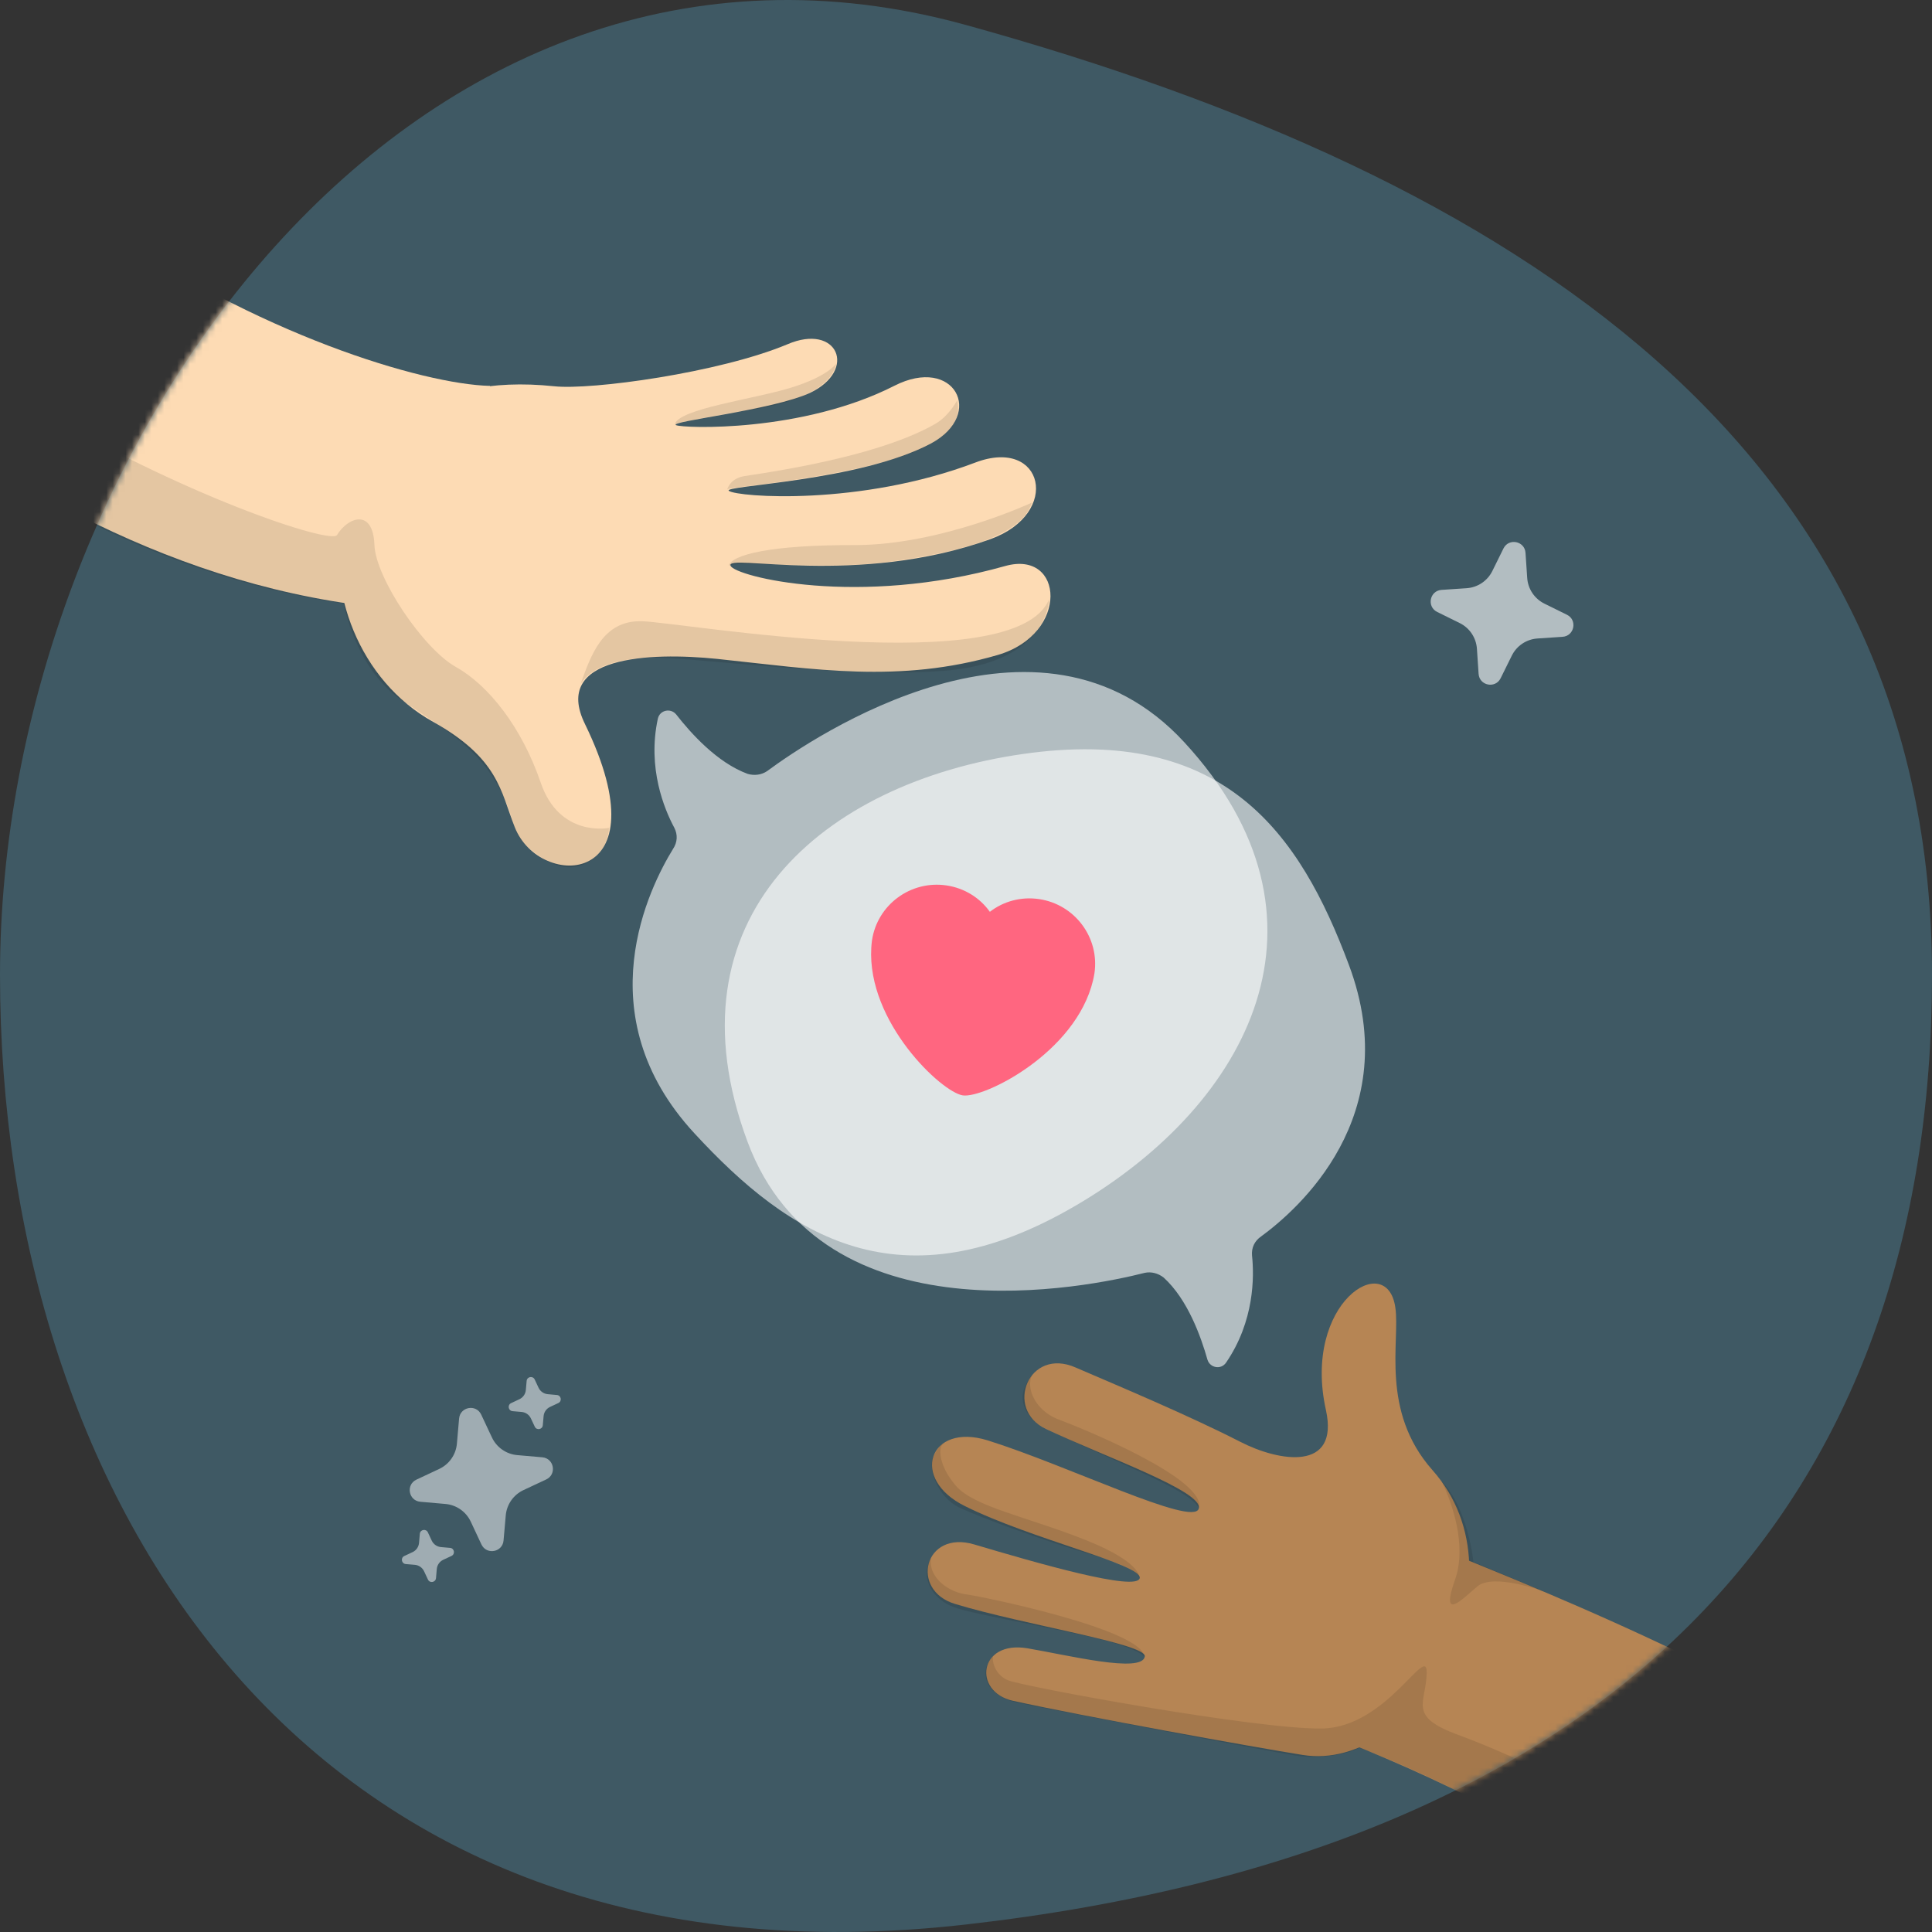 <svg width="300" height="300" viewBox="0 0 300 300" fill="none" xmlns="http://www.w3.org/2000/svg">
<rect x="0" y="0" width="300" height="300" fill="#333333" stroke="none"/>
<path opacity="0.3" d="M0 151.358C0 232.807 47.626 310.489 150 298.835C252.374 287.18 300 232.807 300 151.358C300 69.909 235.905 27.639 150 3.881C64.095 -19.877 0 69.909 0 151.358Z" fill="#5CB1D6"/>
<mask id="mask0_236_7020" style="mask-type:alpha" maskUnits="userSpaceOnUse" x="0" y="0" width="300" height="300">
<path d="M0 151.358C0 232.807 47.626 310.489 150 298.835C252.374 287.18 300 232.807 300 151.358C300 69.909 235.905 27.639 150 3.881C64.095 -19.877 0 69.909 0 151.358Z" fill="#59C059"/>
</mask>
<g mask="url(#mask0_236_7020)">
<path d="M222.423 228.27C214.292 219.096 217.428 208.233 216.669 203.056C215.413 193.958 202.167 202.294 205.897 218.985C207.972 228.527 198.647 227.006 192.576 223.876C184.59 219.786 173.59 215.176 167.05 212.357C159.691 209.093 155.889 218.845 162.415 221.889C171.241 226.086 186.979 231.603 186.142 234.259C185.292 237.14 165.851 227.566 153.343 223.654C144.265 220.851 141.198 229.631 149.851 233.875C160.143 239.006 177.331 242.919 176.977 245.04C176.564 247.215 160.825 242.656 151.297 239.826C143.487 237.495 141.225 246.944 148.315 249.063C158.947 252.298 178.053 255.255 177.766 257.211C177.379 259.895 165.768 256.995 159.516 255.942C151.923 254.694 151.045 262.705 157.276 264.096C168.127 266.498 194.846 271.324 202.275 272.505C219.696 275.36 237.628 245.427 222.423 228.27Z" fill="#B68554"/>
<path d="M208.333 270.219C247.048 285.58 264.714 302.152 288.206 321.218C308.152 337.364 326.62 298.554 313.916 288.541C282.103 263.447 238.017 246.465 225.583 241.317C213.87 236.382 208.333 270.219 208.333 270.219Z" fill="#B68554"/>
<path d="M153.046 259.442C152.798 261.683 154.653 263.656 157.825 264.355C160.997 265.053 197.008 271.961 201.198 272.609C205.388 273.256 209.507 272.264 211.082 271.4C211.082 271.4 237.372 280.542 267.236 304.278C297.1 328.014 296.11 336.018 308.871 320.773C308.871 320.773 261.458 282.276 226.428 269.393C218.539 266.493 221.418 264.58 221.537 259.794C221.657 255.009 215.45 268.168 205.342 268.404C195.294 268.587 158.708 261.87 156.455 260.889C154.202 259.907 153.803 257.176 154.445 256.82C154.61 256.887 153.26 257.764 153.046 259.442Z" fill="black" fill-opacity="0.1"/>
<path d="M223.841 229.991C225.45 233.246 227.859 240.045 225.901 245.396C223.584 252.023 227.199 248.181 229.397 246.34C231.832 244.288 239.344 246.884 240.771 247.534L228.781 242.525C228.834 242.585 227.934 234.129 223.841 229.991Z" fill="black" fill-opacity="0.1"/>
<path d="M144.577 241.846C144.044 245.084 147.518 247.324 150.208 247.599C152.891 247.986 177.342 253.013 177.706 257.264C177.706 257.264 176.941 255.921 169.21 254.158C159.529 251.995 150.818 250.568 148.116 249.559C145.136 248.477 142.675 245.34 144.577 241.846Z" fill="black" fill-opacity="0.1"/>
<path d="M144.964 226.081C144.01 227.884 145.484 232.427 148.992 234.105C152.499 235.783 162.767 239.447 168.918 241.228C175.07 243.008 177.078 244.313 176.911 245.205C176.911 245.205 177.787 242.834 168.703 239.185C159.619 235.535 151.252 234.016 148.408 230.687C145.564 227.357 145.786 224.608 146.428 224.252C146.435 224.139 145.919 224.277 144.964 226.081Z" fill="black" fill-opacity="0.1"/>
<path d="M160.578 213.094C159.068 214.751 160.285 218.884 164.421 220.431C168.557 221.977 187.65 229.839 186.142 234.259C186.142 234.259 186.263 233.195 181.342 230.642C175.767 227.712 163.169 222.498 161.326 221.259C159.484 220.02 158.482 217.93 158.868 216.205C159.247 214.593 160.578 213.094 160.578 213.094Z" fill="black" fill-opacity="0.1"/>
<path d="M79.944 128.478C77.713 122.795 77.397 117.76 67.24 112.077C44.33 99.333 46.247 55.787 86.033 59.977C91.812 60.607 111.707 57.876 122.251 53.468C130.069 50.095 133.217 57.467 125.775 61.009C119.905 63.715 103.854 65.408 104.965 66.014C106.093 66.521 124.564 67.192 138.875 59.904C148.157 55.168 153.027 64.271 144.586 68.853C133.464 74.783 111.919 75.388 113.191 76.226C114.544 77.18 133.482 78.646 151.471 71.815C162.042 67.818 164.888 79.707 153.807 83.714C133.065 91.169 112.579 85.87 113.442 87.853C114.161 89.506 133.206 94.344 156.106 87.885C165.197 85.35 166.105 98.416 154.95 101.698C139.621 106.162 126.512 103.913 111.357 102.312C100.88 101.246 85.632 101.864 90.845 112.45C103.24 137.939 83.787 138.209 79.944 128.478Z" fill="#FDDBB4"/>
<path d="M76.087 59.92C55.245 59.433 -27.455 28.853 -36.205 -46.982L-49.94 29.596C-49.94 29.596 -0.622 92.795 66.975 94.86" fill="#FDDBB4"/>
<path d="M-49.957 29.694C-49.957 29.694 -7.134 84.921 53.359 93.739C53.359 93.739 55.19 103.922 62.447 108.779C69.703 113.637 74.388 116.407 77.569 122.464C80.749 128.521 78.713 129.679 84.356 133.333C90 136.987 94.479 132.405 94.559 128.559C94.559 128.559 86.862 130.125 83.943 121.474C81.007 112.921 75.876 106.413 70.797 103.572C65.719 100.731 58.341 89.756 58.141 84.64C57.948 78.916 54.051 80.249 52.323 83.089C50.478 86.009 -41.54 52.437 -45.077 1.919L-50.055 29.676L-49.957 29.694Z" fill="black" fill-opacity="0.1"/>
<path d="M90.115 106.325C91.732 101.84 93.543 96.273 99.706 96.464C105.869 96.655 157.678 105.744 162.898 93.066C162.898 93.066 162.859 102.914 146.584 104.16C130.308 105.406 107.465 101.919 100.721 102.132C91.626 102.431 90.115 106.325 90.115 106.325Z" fill="black" fill-opacity="0.1"/>
<path d="M113.129 87.899C113.601 86.968 128.264 88.48 137.206 87.341C146.049 86.184 158.539 83.953 160.206 78.055C160.206 78.055 146.233 84.591 132.915 84.641C119.615 84.592 113.545 86.145 113.129 87.899Z" fill="black" fill-opacity="0.1"/>
<path d="M148.63 62.162C148.83 63.315 149.93 67.373 140.601 70.678C131.271 73.983 114.414 75.633 113.985 75.759C113.458 75.868 112.948 75.878 112.913 76.075C112.913 76.075 113.231 74.303 115.636 73.922C131.184 71.631 140.247 68.684 145.231 65.819C147.383 64.58 148.63 62.162 148.63 62.162Z" fill="black" fill-opacity="0.1"/>
<path d="M104.785 65.88C105.249 65.557 113.636 64.115 114.476 63.961C115.415 63.824 128.649 62.54 129.842 56.455C129.842 56.455 128.684 58.381 122.875 60.184C117.065 61.987 105.423 63.455 104.785 65.88Z" fill="black" fill-opacity="0.1"/>
</g>
<path opacity="0.6" d="M194.414 194.964C194.758 198.201 194.807 205.127 190.379 211.596C189.585 212.736 187.907 212.402 187.504 211.166C186.486 207.573 184.44 201.792 180.699 198.384C179.849 197.714 178.769 197.428 177.748 197.647C169.351 199.786 127.718 208.603 116.072 177.278C103.102 142.436 127.842 121.537 158.794 117.085C190.153 112.564 201.848 129.448 209.452 149.817C218.305 173.395 201.29 187.989 195.857 191.969C194.796 192.687 194.31 193.752 194.414 194.964Z" fill="white"/>
<path opacity="0.6" d="M104.701 128.522C103.159 125.655 100.495 119.262 102.149 111.599C102.452 110.243 104.132 109.918 104.973 110.91C107.273 113.851 111.353 118.429 116.105 120.17C117.145 120.469 118.254 120.326 119.116 119.737C126.08 114.582 161.289 90.678 183.914 115.275C209.095 142.626 194.093 171.328 167.122 187.153C139.8 203.194 122.591 191.985 107.849 176.003C90.739 157.522 100.973 137.579 104.498 131.84C105.208 130.774 105.256 129.605 104.701 128.522Z" fill="white"/>
<path fill-rule="evenodd" clip-rule="evenodd" d="M169.724 152.242C167.03 163.505 152.779 170.574 149.5 170.09C146.221 169.606 134.617 158.722 135.294 147.16C135.32 146.784 135.345 146.407 135.4 146.035C136.217 140.501 141.401 136.667 146.958 137.487C149.779 137.903 152.172 139.428 153.706 141.588C155.799 139.963 158.531 139.195 161.351 139.611C166.906 140.431 170.761 145.599 169.945 151.133C169.89 151.505 169.806 151.873 169.724 152.242Z" fill="#FF6680"/>
<g opacity="0.5">
<path fill-rule="evenodd" clip-rule="evenodd" d="M81.652 215.84C81.599 216.463 81.218 217.005 80.652 217.271L79.367 217.876C78.76 218.159 78.921 219.065 79.589 219.124L81.003 219.248C81.625 219.301 82.17 219.684 82.434 220.247L83.039 221.532C83.322 222.142 84.228 221.981 84.286 221.311L84.41 219.897C84.464 219.277 84.846 218.729 85.412 218.465L86.698 217.863C87.305 217.578 87.144 216.672 86.476 216.615L85.062 216.489C84.439 216.433 83.892 216.056 83.628 215.49L83.026 214.204C82.741 213.598 81.835 213.758 81.778 214.426L81.652 215.84ZM68.197 228.099C69.752 227.372 70.801 225.87 70.949 224.16L71.288 220.271C71.451 218.432 73.941 217.99 74.723 219.661L76.382 223.196C77.11 224.751 78.612 225.8 80.319 225.949L84.208 226.288C86.047 226.451 86.489 228.94 84.818 229.726L81.283 231.382C79.731 232.109 78.682 233.611 78.533 235.319L78.191 239.208C78.031 241.046 75.541 241.488 74.756 239.817L73.1 236.282C72.372 234.73 70.871 233.681 69.16 233.533L65.272 233.193C63.433 233.031 62.991 230.541 64.662 229.756L68.197 228.099ZM64.066 241.013C64.632 240.746 65.015 240.201 65.068 239.579L65.191 238.165C65.248 237.498 66.153 237.337 66.441 237.944L67.041 239.229C67.307 239.794 67.852 240.175 68.474 240.231L69.891 240.354C70.558 240.41 70.719 241.316 70.112 241.603L68.824 242.203C68.259 242.47 67.879 243.014 67.823 243.637L67.702 245.05C67.641 245.721 66.735 245.882 66.452 245.272L65.85 243.987C65.586 243.421 65.039 243.041 64.416 242.985L63.003 242.865C62.335 242.803 62.174 241.897 62.781 241.615L64.066 241.013Z" fill="white"/>
</g>
<path fill-rule="evenodd" clip-rule="evenodd" d="M227.736 91.336C229.45 91.222 230.972 90.204 231.731 88.663L233.458 85.163C234.277 83.508 236.757 84 236.88 85.841L237.144 89.737C237.257 91.45 238.276 92.972 239.813 93.731L243.314 95.458C244.968 96.277 244.477 98.757 242.635 98.883L238.74 99.144C237.029 99.258 235.507 100.276 234.749 101.814L233.018 105.314C232.202 106.969 229.722 106.477 229.596 104.635L229.336 100.74C229.221 99.03 228.203 97.508 226.663 96.749L223.162 95.021C221.508 94.202 221.999 91.722 223.841 91.597L227.736 91.336Z" fill="white" fill-opacity="0.6"/>
</svg>
